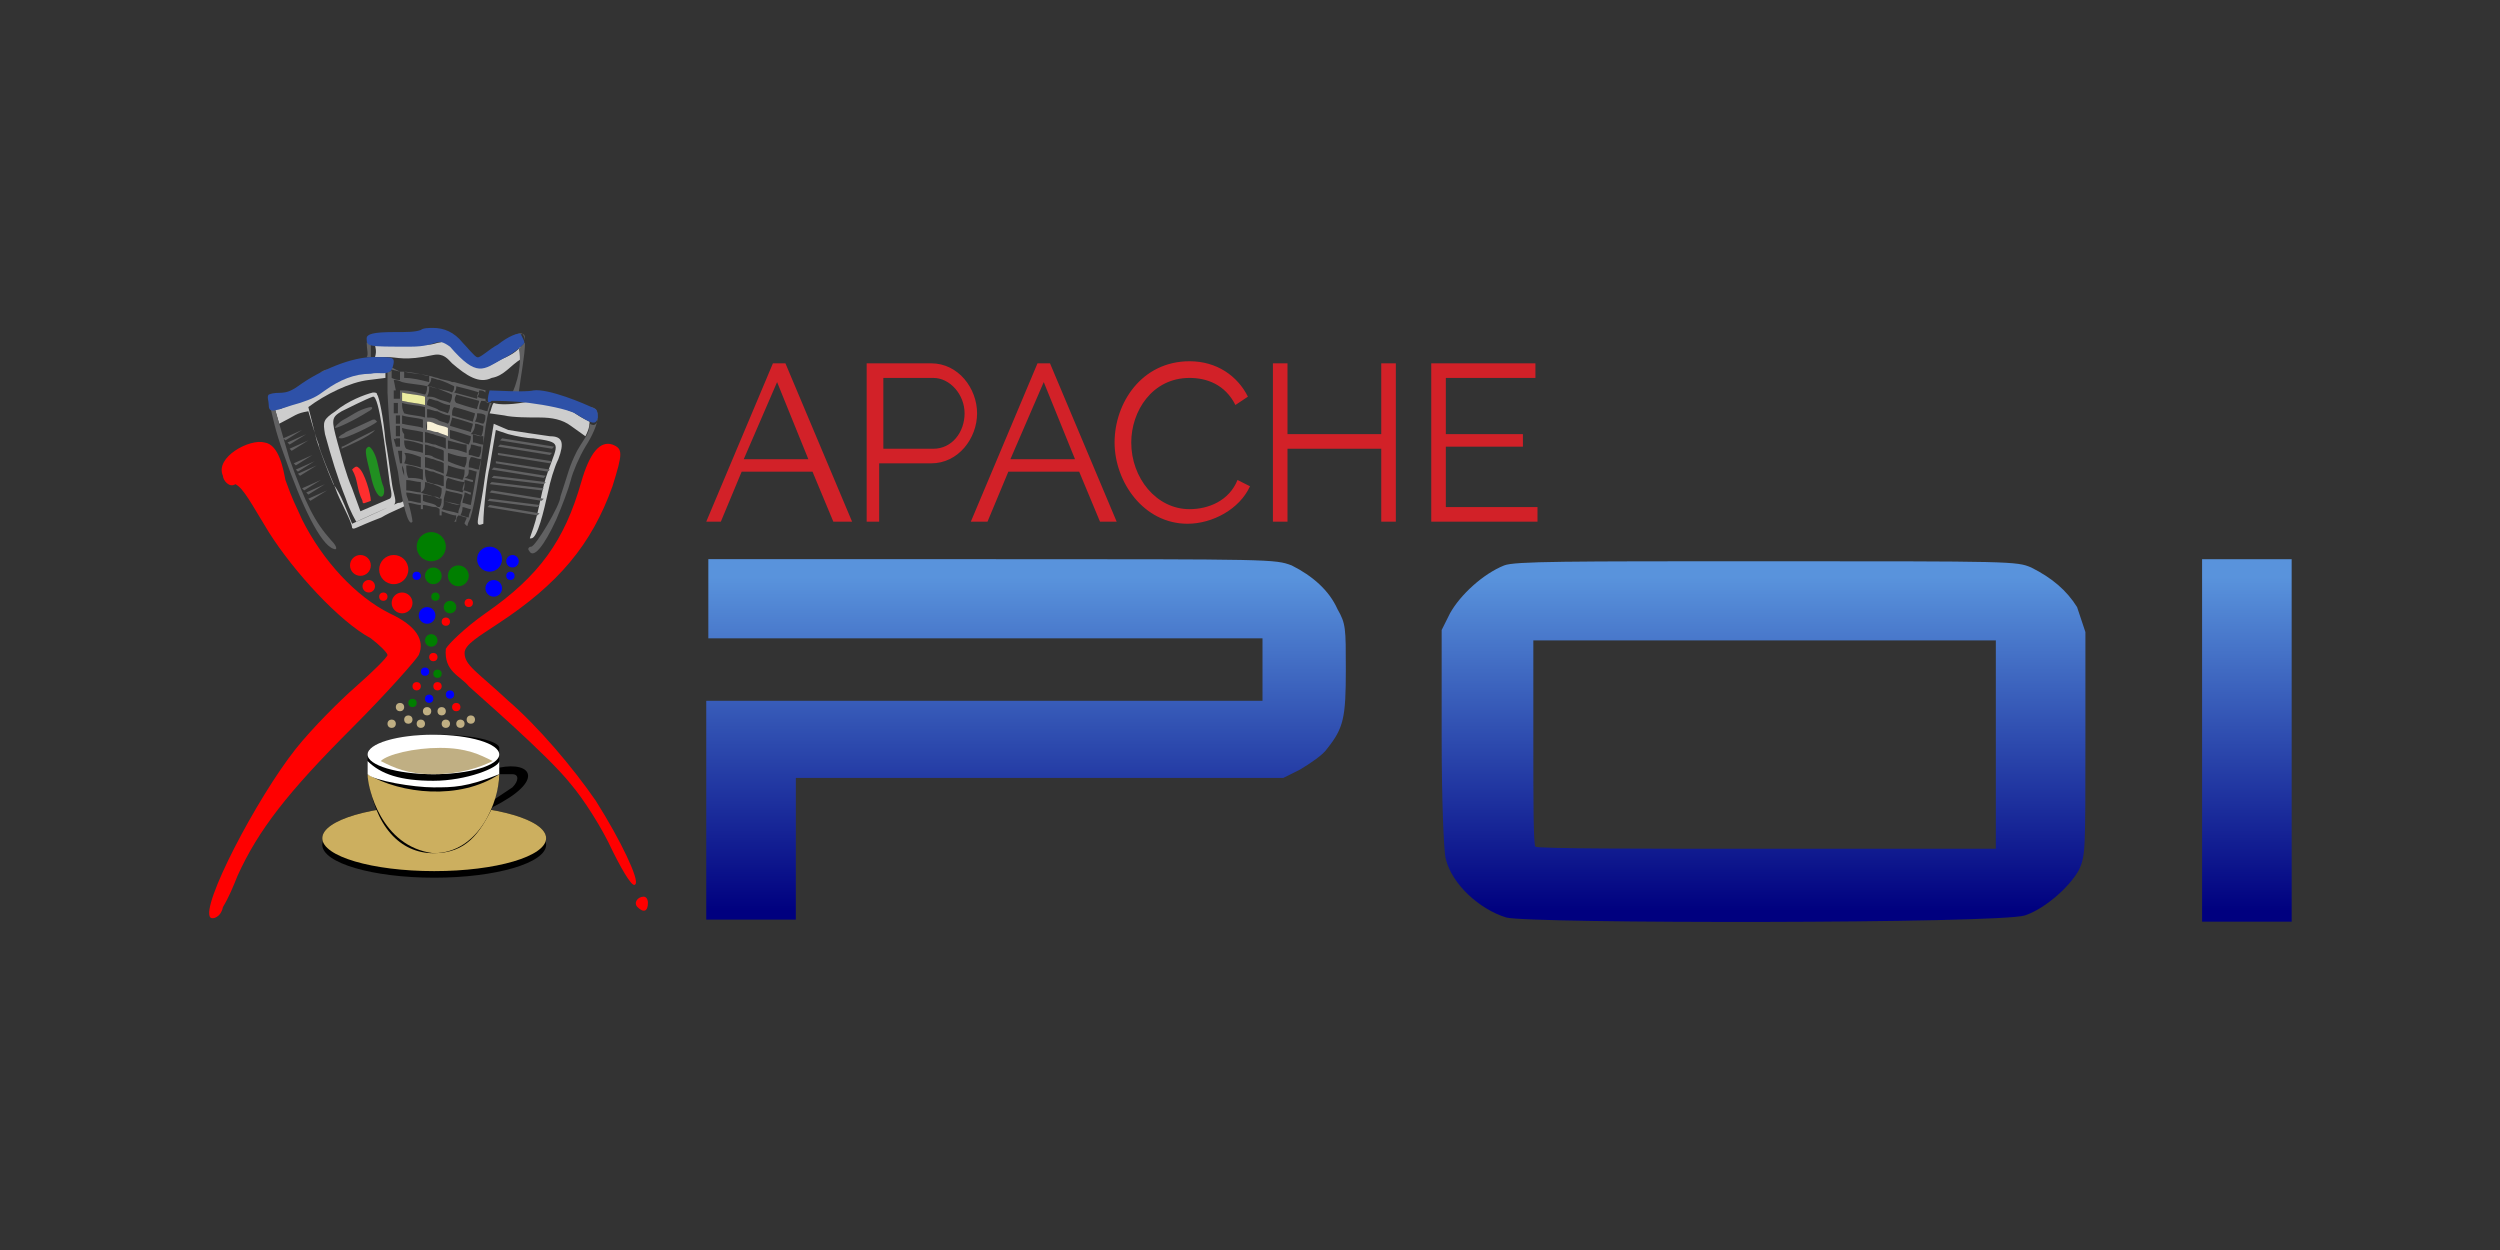 <svg version="1.1" id="Layer_1" xmlns="http://www.w3.org/2000/svg" x="0" y="0" width="120" height="60" xml:space="preserve"><rect width="100%" height="100%" fill="#333333" stroke="none"/><style>.st2{fill:red}.st3{fill:#007f00}.st4{fill:#00f}.st5{fill:#c0af83}.st6{fill:#ccaf5f}.st7{fill:#fff}</style><switch><g><g transform="translate(0 -259.96)"><linearGradient id="SVGID_1_" gradientUnits="userSpaceOnUse" x1="149.661" y1="103.87" x2="149.661" y2="108.683" gradientTransform="matrix(3.331 0 0 -3.331 -426.65 649.702)"><stop offset="0" stop-color="#00007f"/><stop offset="1" stop-color="#5993dc"/></linearGradient><path d="M33.9 298.9v-5.3h26.7v-3H34v-3.8h13.6c13.5 0 13.6 0 14.4.3 1 .5 1.8 1.2 2.2 2.1.4.7.4.9.4 2.9 0 2.3-.1 2.8-.9 3.8-.2.3-.8.7-1.3 1l-.8.4H38.2v6.8h-4.3v-5.2zm38.4 5.1c-1.3-.4-2.6-1.6-2.9-2.8-.1-.3-.2-2.9-.2-5.8v-5.2l.4-.8c.5-.9 1.6-1.9 2.6-2.3.5-.2 3-.2 12.6-.2 11.8 0 12 0 12.7.3 1 .5 1.7 1.1 2.2 1.9l.4 1.2v5.1c0 5.5 0 5.6-.3 6.3-.5.9-1.7 1.9-2.6 2.2-1.2.4-23.8.4-24.9.1zm23.5-8.4v-4.9H73.6v4.9c0 2.7 0 4.9.1 5 .1.1 5.1.1 11.1.1h11v-5.1zm9.9-.1v-8.7h4.3v17.4h-4.3v-8.7z" fill="url(#SVGID_1_)"/><path d="M73.8 284.3v.7h-5.1v-7.6h5v.7h-4.3v2.7h3.7v.6h-3.7v2.9h4.4zm-16.7-7c1.3 0 2.3.7 2.8 1.7l-.6.4c-.5-1-1.4-1.3-2.2-1.3-1.8 0-2.8 1.6-2.8 3.1 0 1.7 1.2 3.2 2.8 3.2.9 0 1.9-.4 2.3-1.4l.6.3c-.5 1.1-1.8 1.8-3 1.8-2.1 0-3.5-2-3.5-3.9s1.3-3.9 3.6-3.9zm9.9.1v7.6h-.7v-3.5h-4.5v3.5h-.7v-7.6h.7v3.4h4.5v-3.4h.7zM46.6 285l3.2-7.6h.6l3.2 7.6h-.8l-1-2.4h-3.4l-1 2.4h-.8zm3.5-6.7l-1.6 3.7h3.1l-1.5-3.7zm-8.5 6.7v-7.6h3.1c1.3 0 2.2 1.2 2.2 2.4s-.9 2.4-2.2 2.4h-2.5v2.8h-.6zm.8-3.5h2.4c.9 0 1.5-.8 1.5-1.7 0-.9-.7-1.7-1.5-1.7h-2.4v3.4zm-8.5 3.5l3.2-7.6h.6l3.2 7.6H40l-1-2.4h-3.4l-1 2.4h-.7zm3.4-6.7l-1.6 3.7h3.1l-1.5-3.7z" fill="#d22128"/><path class="st2" d="M10.1 304c-.5-.5 2.2-5.7 4.1-8.1.8-1 2.1-2.3 2.9-3 .8-.7 1.5-1.4 1.5-1.5s-.4-.5-.8-.8c-1.5-.8-3.7-3.2-4.9-5.1-.8-1.3-1.2-2.1-1.6-2.3-.3.2-.6-.2-.6-.4-.4-.9 1.3-1.8 2-1.6.7.1.9 1.3 1 1.8.4 1.1.4 1 .8 1.9 1 2 2.6 3.7 4.2 4.5 1.3.6 1.7 1.3 1.4 2-.1.2-1.5 1.8-3.2 3.5-3.1 3.1-4.5 4.9-5.5 7.1-.2.5-.4 1-.7 1.5-.1.5-.5.6-.6.5zm20.5-.5c-.2-.2 0-.5.3-.5.1 0 .2.1.2.3 0 .4-.2.5-.5.2zm-1.2-2.7c-.5-1.1-1.4-2.5-2-3.2-1.1-1.4-4.7-4.5-4.9-4.7-.4-.5-1.2-.7-1.1-1.8.1-.2.9-1 1.9-1.7 2.6-1.8 3.8-3.5 4.6-6.3.4-1.4.9-2 1.5-1.8.5.2.5.4 0 2-1 2.8-2.6 4.7-5.5 6.6-.9.6-1.6 1-1.6 1.4 0 .6.6.9 2.1 2.3 1.4 1.2 3.1 3.2 4.2 4.8 1.2 1.9 2.1 3.8 1.9 4-.1.2-.5-.4-1.1-1.6z"/><circle class="st3" cx="20.7" cy="286.2" r=".7"/><circle class="st3" cx="22" cy="287.6" r=".5"/><circle class="st3" cx="20.8" cy="287.6" r=".4"/><circle class="st3" cx="21.6" cy="289.1" r=".3"/><circle class="st3" cx="20.9" cy="288.6" r=".2"/><circle class="st3" cx="20.7" cy="290.7" r=".3"/><circle class="st3" cx="21" cy="292.3" r=".2"/><circle class="st3" cx="19.8" cy="293.7" r=".2"/><circle class="st2" cx="18.9" cy="287.3" r=".7"/><circle class="st2" cx="17.3" cy="287.1" r=".5"/><circle class="st2" cx="19.3" cy="288.9" r=".5"/><circle class="st2" cx="17.7" cy="288.1" r=".3"/><circle class="st2" cx="22.5" cy="288.9" r=".2"/><circle class="st2" cx="18.4" cy="288.6" r=".2"/><circle class="st2" cx="21.4" cy="289.8" r=".2"/><circle class="st2" cx="20.8" cy="291.5" r=".2"/><circle class="st2" cx="20" cy="292.9" r=".2"/><circle class="st2" cx="21" cy="292.9" r=".2"/><circle class="st2" cx="21.9" cy="293.9" r=".2"/><g><circle class="st4" cx="23.5" cy="286.8" r=".6"/><circle class="st4" cx="23.7" cy="288.2" r=".4"/><circle class="st4" cx="24.6" cy="286.9" r=".3"/><circle class="st4" cx="24.5" cy="287.6" r=".2"/><circle class="st4" cx="20" cy="287.6" r=".2"/><circle class="st4" cx="20.5" cy="289.5" r=".4"/><circle class="st4" cx="20.4" cy="292.2" r=".2"/><circle class="st4" cx="20.6" cy="293.5" r=".2"/><circle class="st4" cx="21.6" cy="293.3" r=".2"/></g><g><circle class="st5" cx="19.2" cy="293.9" r=".2"/><circle class="st5" cx="18.8" cy="294.7" r=".2"/><circle class="st5" cx="19.6" cy="294.5" r=".2"/><circle class="st5" cx="20.2" cy="294.7" r=".2"/><circle class="st5" cx="20.5" cy="294.1" r=".2"/><circle class="st5" cx="21.2" cy="294.1" r=".2"/><circle class="st5" cx="21.4" cy="294.7" r=".2"/><circle class="st5" cx="22.1" cy="294.7" r=".2"/><circle class="st5" cx="22.6" cy="294.5" r=".2"/></g><g transform="translate(-392.84 -284.95) scale(3.16)"><g transform="translate(.012 -1.728)"><ellipse cx="130.9" cy="186.9" rx="1.7" ry=".5"/><ellipse cx="130.9" cy="187" rx="1.7" ry=".5"/><ellipse class="st6" cx="130.9" cy="186.9" rx="1.7" ry=".5"/></g><path d="M131 183.6c-.5 0-1.1.1-1.1.3v.3c.1.8.5 1.2 1 1.2s.7-.3.9-.7c.8-.4.6-.7.1-.6v-.3c0-.1-.4-.2-.9-.2zm1.1.6c.1 0 .1.1 0 .2l-.3.2c0-.1.1-.1.1-.4h.2z"/><path class="st6" d="M129.9 184.2c0 .2.2 1.1 1 1.2.7 0 1-.8 1-1.2-.6.4-1.5.3-2 0z"/><path class="st7" d="M129.9 184.2c.1.1.7.2 1 .2.3 0 .5 0 1-.2v-.2c0 .1-.5.3-1 .3s-.8-.1-1-.3v.2z"/><ellipse class="st7" cx="130.9" cy="183.9" rx="1" ry=".3"/><path class="st5" d="M130.1 184c.2.1.4.2.8.2s.7-.1.9-.2c-.2-.1-.4-.2-.8-.2s-.8.1-.9.2z"/></g><path d="M17.6 276.4zm3.5 0c-.1 0-.3.1-.5.1h-.2H18c0 .1.1.3 0 .6h.6c.5 0 .8.2 2.2-.1.5-.1.7.2.9.4.7.6 1.3 1 1.9.7.6-.1.9-.6 1.4-.9v-.6s-.1 0-.1.1c-.2.2-.4.3-.6.4-.5.2-.8.5-1.2.5-.1 0-.2 0-.3-.1-.2-.1-.4-.2-.7-.5-.2-.2-.3-.3-.4-.5-.1-.1-.2-.1-.3-.2h-.1c-.1.1-.2.1-.2.1zm-2.3.8zm-.2.6h-.8c-.8 0-1.5.3-2.2.8-.4.3-.6.4-1.2.6-.3.1-.5.2-.7.3-.1 0-.2.1-.3.1h-.2l.2.7c.8-.4.8-.5 1.4-.6 0 0 .4 1.4.5 1.6 0 .2.6 1.6.8 2.1.2.6.8 1.6.8 1.9.1.1.1 0 1.4-.5.5-.3 1.1-.5 1.2-.6 0-.1 0-.2-.1-.3 0 .1-.1.2-.3.2l-2.2 1-.2-.5c-.2-.5-.4-1-.7-1.4-.3-.7-.6-1.5-.8-2.1l-.4-1.6c.8-.6 2-1.2 2.9-1.3l.8-.1v-.3zm-.7 1c-.4.1-1.2.4-1.8.9-.6.4-.6.5-.5 1.1.3 1.1.6 2.1 1 3.1.2.6.5 1.1.5 1.1s1.3-.6 1.8-.8c.1-.1.1-.2 0-.6-.1-.3-.2-1.4-.4-2.5-.1-1.1-.3-2.1-.4-2.2 0-.1-.1-.1-.2-.1zm0 .2c.3-.1.6 2.6.8 4.1 0 .2.2.7 0 .8l-1.4.6-.4-1.1c-.3-.7-.5-1.5-.7-2.2-.3-1.1-.3-1.2.2-1.5.2-.1 1.2-.6 1.5-.7zm5.8.3c-.1.1-.1.3-.2.5l.7.1c.4.1 1.2.1 1.7.1.6 0 1.1.1 1.5.4l.7.5c.1-.2.2-.4.2-.7-.2-.1-.4-.2-.7-.4-.1-.1-.3-.1-.4-.2-.4-.1-.8-.2-1.1-.3-.2 0-.4-.1-.6-.1-.8.2-1.6.2-1.8.1zm0 1l-.4 2.4c-.3 2.3-.6 2.6-.1 2.4 0-.7.2-2.4.3-2.7l.3-1.8.6.2c.4.1.9.2 1.2.2 1.4.2 1.2.2.7 1.6-.3.8-.4 1.8-.7 2.7-.2.6-.2.5-.1.5.3 0 .6-1.3.8-2.2.1-.5.3-1.2.5-1.6.3-.8.2-1.1-.4-1.1-.7-.1-1.4-.2-2-.3l-.7-.3z" fill="#cdcdcd"/><path d="M25 276c-.1 0-.2 0-.4.1.2-.1.4-.2.5-.1H25zm.1 0c.1.2.1.3.1.3 0-.1 0-.3-.1-.3zm-7.5.4c0 .3.1.6 0 .7h.2v-.6c-.1 0-.1-.1-.2-.1zm7.6 0s0 .1 0 0l-.3.3c.1.4.1 1.2-.3 2.1h.3c.1-.8.3-1.8.3-2.4zm-6.4 1.2v.1l.4.1v.4c-.1 0-.2 0-.4-.1v-.4c0 .1-.1.1-.2.1v1c.1 2.1.2 2.5.5 3.8.2 1.5.5 2.7.7 2.4 0-.1-.1-.6-.2-.9.2 0 .4.1.6.1v.2h.1v-.2c.2 0 .4.1.6.1.1 0 .2.1.2.1v.3h.1v-.2c.3.1.5.2.7.2 0 .1 0 .2-.1.3h.1c0-.1 0-.2.1-.3.1 0 .3.1.4.1 0 .1-.1.2-.1.3.2.2.1.1.2-.1.2-.3.5-2.1.8-4.5.1-.7.2-1 .3-1.2h-.1c-.1 0-.2 0-.2-.2-.1 0-.2 0-.4-.1 0-.1.1-.2.1-.3.1 0 .2 0 .3.1v-.1h.1c-.2 0-.4-.1-.5-.1-.4-.1-.7-.2-1.1-.3h-.1c-.2-.1-.5-.1-.7-.2-.1 0-.3-.1-.4-.1h-.1c-.4-.1-.8-.2-1.2-.2h-.1l-.4-.2zm-3.1.1c-.1 0-.3.1-.4.2.1-.1.3-.1.4-.2zm3.7.1c.4.1.8.1 1.2.2v.3c-.4-.1-.8-.2-1.2-.2v-.3zm1.3.3c.1 0 .3.1.4.1.3.1.5.2.7.3 0 .1 0 .2-.1.3-.2-.1-.4-.1-.7-.2-.2 0-.3-.1-.5-.1.2-.2.2-.3.2-.4zm-1.8.1c.1 0 .2 0 .4.1v.4H19l-.1-.5zm.4.1c.4.1.8.1 1.2.2 0 .1 0 .3-.1.4-.4-.1-.7-.2-1.1-.2v-.4zm2.6.2c.4.1.8.2 1.1.3 0 .1-.1.2-.1.3-.4-.1-.7-.2-1.1-.3.1-.1.1-.2.1-.3zm-1.3 0c.1 0 .3.1.4.1.2.1.5.2.7.3 0 .1 0 .2-.1.4-.2-.1-.4-.1-.6-.2-.2-.1-.3-.1-.5-.1.1-.2.1-.3.1-.5zm-1.7.2h.3v.4h-.3v-.4zm.4.1c.4.1.7.1 1.1.2v.4c-.4-.1-.7-.1-1.1-.2v-.4zm2.6.1c.4.1.7.2 1.1.3 0 .1-.1.3-.1.4-.4-.1-.7-.2-1-.3-.1-.1-.1-.2 0-.4zm-1.3.2c.1 0 .3.1.4.1.2.1.4.2.6.2 0 .1 0 .2-.1.4-.2-.1-.4-.1-.5-.2-.2-.1-.3-.1-.5-.2 0-.1 0-.2.1-.3zm2.5.1c.1 0 .2 0 .4.1 0 .1-.1.3-.1.4-.1 0-.3-.1-.4-.1 0-.1 0-.2.1-.4zm-4.2.1h.2v.5h-.2v-.5zm.4 0c.3.1.7.1 1.1.2v.5c-.3-.1-.7-.1-1-.2-.1-.2-.1-.3-.1-.5zm2.5.2c.4.1.7.2 1 .3 0 .1-.1.3-.1.4-.3-.1-.7-.2-1-.3 0-.2 0-.3.1-.4zm-4 0c-.1 0-.4.1-.6.2-.2.1-.5.3-.7.4-.2.1-.5.4-.4.4.1 0 .8-.3 1.6-.8.2-.1.2-.2.1-.2zm10.5 0c.1.1.2.1.3.2.1.1.1.4.1.4-.1.3-.2.3-.4.2 0 .5-.2.6-.6 1.3-.4.8-.4 1-.8 2.2 0 .4-1.2 2.4-1.4 2.4-.1 0-.2.1-.1.2.2.4.7-.2 1.3-1.5.3-.7.6-1.5.7-1.9.1-.4.4-1.1.7-1.6.7-1.1.8-1.9.2-1.9.1 0 0 0 0 0zm-7.8.1c.2 0 .3.1.5.1.2.1.4.2.6.2 0 .1 0 .3-.1.4-.2-.1-.4-.1-.5-.2-.2-.1-.3-.1-.5-.1v-.4zm-7.5 0c.1.4.2 1 .6 2.1.9 2.6 1.8 4.4 2.4 4.6.2.1.2-.1-.1-.4-.8-.9-1.2-1.7-2-3.9l-.7-2.4c-.1.1-.2 0-.2 0zm9.9.2c.1 0 .3 0 .4.1 0 .1 0 .3-.1.4-.1 0-.3-.1-.4-.1.1-.2.1-.3.1-.4zm-3.9.1h.2v.4H19v-.4zm.3 0c.3.1.7.1 1 .2v.4c-.3-.1-.6-.1-1-.2v-.4zm2.4.1c.4.1.7.2 1 .3 0 .1-.1.3-.1.4-.3-.1-.7-.2-1-.3 0-.1.1-.3.1-.4zm-3.7.1h-.1l-1.3.6c-.1.1-.2.1-.3.2-.1.1 0 .1.1.1.2 0 1.5-.6 1.7-.8l-.1-.1zm2.5.1c.1 0 .3.1.4.1.2.1.4.2.6.2v.4c-.2-.1-.3-.1-.5-.2s-.3-.1-.5-.1c-.1-.2 0-.3 0-.4zm2.3.1c.2 0 .3.1.4.1 0 .1 0 .3-.1.5-.2 0-.3-.1-.5-.1.2-.2.2-.4.2-.5zm-3.8.1h.2v.5H19v-.5zm.3.1c.3.1.6.1 1 .2v.5c-.3-.1-.6-.1-.9-.2v-.2c-.1-.1-.1-.2-.1-.3zm2.3.1c.4.1.7.2 1 .3 0 .1 0 .2-.1.4l-.9-.3v-.4zm-7.1 0l-.9.4.1.1.8-.5zm3.5 0l-.8.4c-.4.2-.7.4-.8.4v.1c.2-.1 1.4-.6 1.6-.9zm2.4.1c.1 0 .3.1.4.1.2.1.4.1.6.2v.5c-.2-.1-.3-.1-.5-.2-.2 0-.3-.1-.5-.1v-.2-.3zm-5.7.1l-.9.4.1.1.8-.5zm8 0c.2 0 .3.1.5.1v.4c-.2 0-.3-.1-.5-.1v-.4zm1.4.2l-.1.1 2.5.4.1-.1-2.5-.4zm-5.1 0h.2v.4H19c0-.1-.1-.3-.1-.4.1.1.1 0 .1 0zm2.5.1c.4.1.7.2.9.2v.4c-.3-.1-.6-.2-.9-.2v-.2-.2zm-2.1 0c.3 0 .6.1.9.2v.4c-.3-.1-.6-.1-.8-.2-.1-.1-.1-.3-.1-.4zm-4.6 0l-.9.4.1.1.8-.5zm5.6.2c.1 0 .3.1.4.1.2.1.4.1.5.2v.5c-.2-.1-.3-.1-.5-.2-.1-.1-.3-.1-.4-.1v-.5zm2.2 0c.2 0 .3.1.5.1 0 .2 0 .3-.1.5-.2 0-.3-.1-.5-.1v-.2c.1-.1.1-.2.1-.3zm1.4 0l-.1.1 2.5.4.1-.1-2.5-.4zm-4.9.3h.2v.6h-.1l-.1-.6zm.3.1c.3 0 .5.1.8.2v.5c-.3-.1-.5-.1-.8-.2.1-.2.1-.4 0-.5zm2.1 0c.3.1.6.2.9.2 0 .2 0 .3-.1.5-.3-.1-.6-.2-.8-.3v-.4zm2.4 0v.1l2.5.4.1-.1-2.6-.4zm-8.9.1l-.9.4.1.1.8-.5zm5.4.1c.1 0 .3.1.4.1.2.1.4.1.5.2v.5c-.2-.1-.3-.1-.5-.2-.1 0-.3-.1-.4-.1v-.5zm2.2 0c.2 0 .3.1.5.1v-.1c0 .2-.1.4-.1.6-.2 0-.3-.1-.5-.1 0-.2 0-.3.1-.5zm1.2.2v.1l2.5.4.1-.1-2.6-.4zm-8.7 0l-.9.4.1.1.8-.5zm6.4.2c.3.1.6.2.8.2 0 .2 0 .3-.1.5-.3-.1-.5-.1-.8-.2.1-.2.1-.4.1-.5zm-2.2 0c.1.2.1.3.1.5-.1-.3-.1-.3-.1-.5zm.2 0c.3 0 .5.1.8.2v.5c-.2-.1-.5-.1-.7-.1-.1-.2-.1-.4-.1-.6zm-4.3 0l-.9.4.1.1.8-.5zm8.5.1l-.1.1 2.5.4.1-.1-2.5-.4zm-3.3.1c.1 0 .2.1.4.1.2.1.3.1.5.2v.5c-.1 0-.3-.1-.4-.1-.1 0-.3-.1-.4-.1-.1-.2-.1-.4-.1-.6zm2.1 0c.1 0 .3.1.4.1v-.1c-.1.6-.2 1.2-.3 1.7-.1 0-.3-.1-.4-.1 0-.2.1-.3.1-.5.1 0 .2.1.3.1v-.1c-.1 0-.2-.1-.4-.1 0-.2.1-.3.1-.5.1 0 .3.1.4.1v-.1c-.1 0-.3-.1-.4-.1.2-.1.2-.2.2-.4zm1.2.3l-.1.1 2.5.3.1-.1-2.5-.3zm-2.2.1c.3.1.6.2.8.2 0 .2 0 .3-.1.5-.3-.1-.5-.1-.8-.2 0-.2 0-.4.1-.5zm-2 .1c.2 0 .5.1.7.1v.5c-.2 0-.5-.1-.7-.1v-.5zm-4.1 0l-.9.4.1.1.8-.5zm5 .1c.1 0 .3.1.4.1.2.1.3.1.4.2 0 .2 0 .3-.1.5-.1 0-.2-.1-.3-.1-.2-.1-.4-.1-.6-.2.2-.1.2-.3.2-.5zm3.2 0l-.1.1 2.5.3.1-.1-2.5-.3zm-8 .1l-.9.4.1.1.8-.5zm5.8.3c.3.1.5.1.8.2 0 .2-.1.3-.1.5-.3-.1-.5-.1-.8-.2 0-.2.1-.4.1-.5zm-5.7 0l-.9.4.1.1.8-.5zm7.9 0l-.1.1 2.5.4.1-.1-2.5-.4zm-4.1.1c.2 0 .5.1.7.1v.4c-.2 0-.4-.1-.6-.1 0-.1-.1-.2-.1-.4zm.8.1c.2 0 .4.1.6.1.1 0 .2.1.3.1 0 .1 0 .3-.1.4-.1 0-.1 0-.2-.1-.2-.1-.4-.1-.6-.2v-.3zm3.2.2l-.1.1 2.4.3.1-.1-2.4-.3zm-2.2.1c.3.1.5.2.8.2 0 .1-.1.2-.1.4-.3-.1-.5-.1-.8-.2.1-.1.1-.2.1-.4zm2.2.2l-.1.1 2.4.4.1-.1-2.4-.4zm-1.3.1c.1 0 .3.1.4.1 0 .1-.1.2-.1.4-.1 0-.3-.1-.4-.1.1-.2.1-.3.1-.4z" fill="#616162"/><path d="M20.5 280.2v.4c.2 0 .3.1.5.1.2.1.3.1.5.2v-.4c-.2-.1-.4-.1-.6-.2-.2-.1-.3-.1-.4-.1z" fill="#f8f1d7"/><path d="M19.3 278.8v.4c.4.1.7.1 1.1.2v-.4c-.3-.1-.7-.1-1.1-.2z" fill="#ebeca1"/><path d="M17.8 282.8c-.3-1.2-.3-1.3-.1-1.4.1 0 .3.3.4.7.1.4.2 1 .3 1.2.1.3 0 .5-.1.5-.2 0-.4-.5-.5-1z" fill="#218f21"/><path d="M17.4 284c-.3-.6-.2-1-.5-1.5.1-.1.2-.2.3-.1.3.2.6 1.3.6 1.6-.3.1-.4.2-.4 0z" fill="#fe2e2e"/><path d="M23.5 278.7c.3 0 1.7.1 2.1 0 .7-.1 2.4.6 3 .9.1.1.1.4.1.4-.1.4-.3.3-1.1-.2-.4-.2-1.4-.4-2.2-.5-.8-.1-1.6-.1-1.8-.1-.1.1-.3.2-.1-.5zm-10.6.7c0-.2-.1-.4 0-.5.5-.2.7.1 1.4-.4 1.1-.8 2.6-1.4 3.6-1.4.8 0 1 0 1 .2s-.1.4-.1.4c-.2.3-.6.1-1 .2-.8 0-1.5.3-2.2.8-.4.3-.6.4-1.2.6-1.1.3-1.5.6-1.5.1zm8.7-2.8c-.7-.5-.5 0-1.9 0-2.1 0-2.1 0-2.1-.4 0-.2.3-.3 1.3-.3.7 0 1 0 1.3-.1.1-.1.4-.1.6-.1.5 0 1 .2 1.4.7.2.2.6.7.7.7.1.1.6-.4 1-.6.5-.4 1-.6 1.1-.5.2.4.2.4.1.5-.1.1-.4.4-1 .7-.9.5-1.2.9-2.5-.6z" fill="#2e51a8"/></g></g></switch></svg>